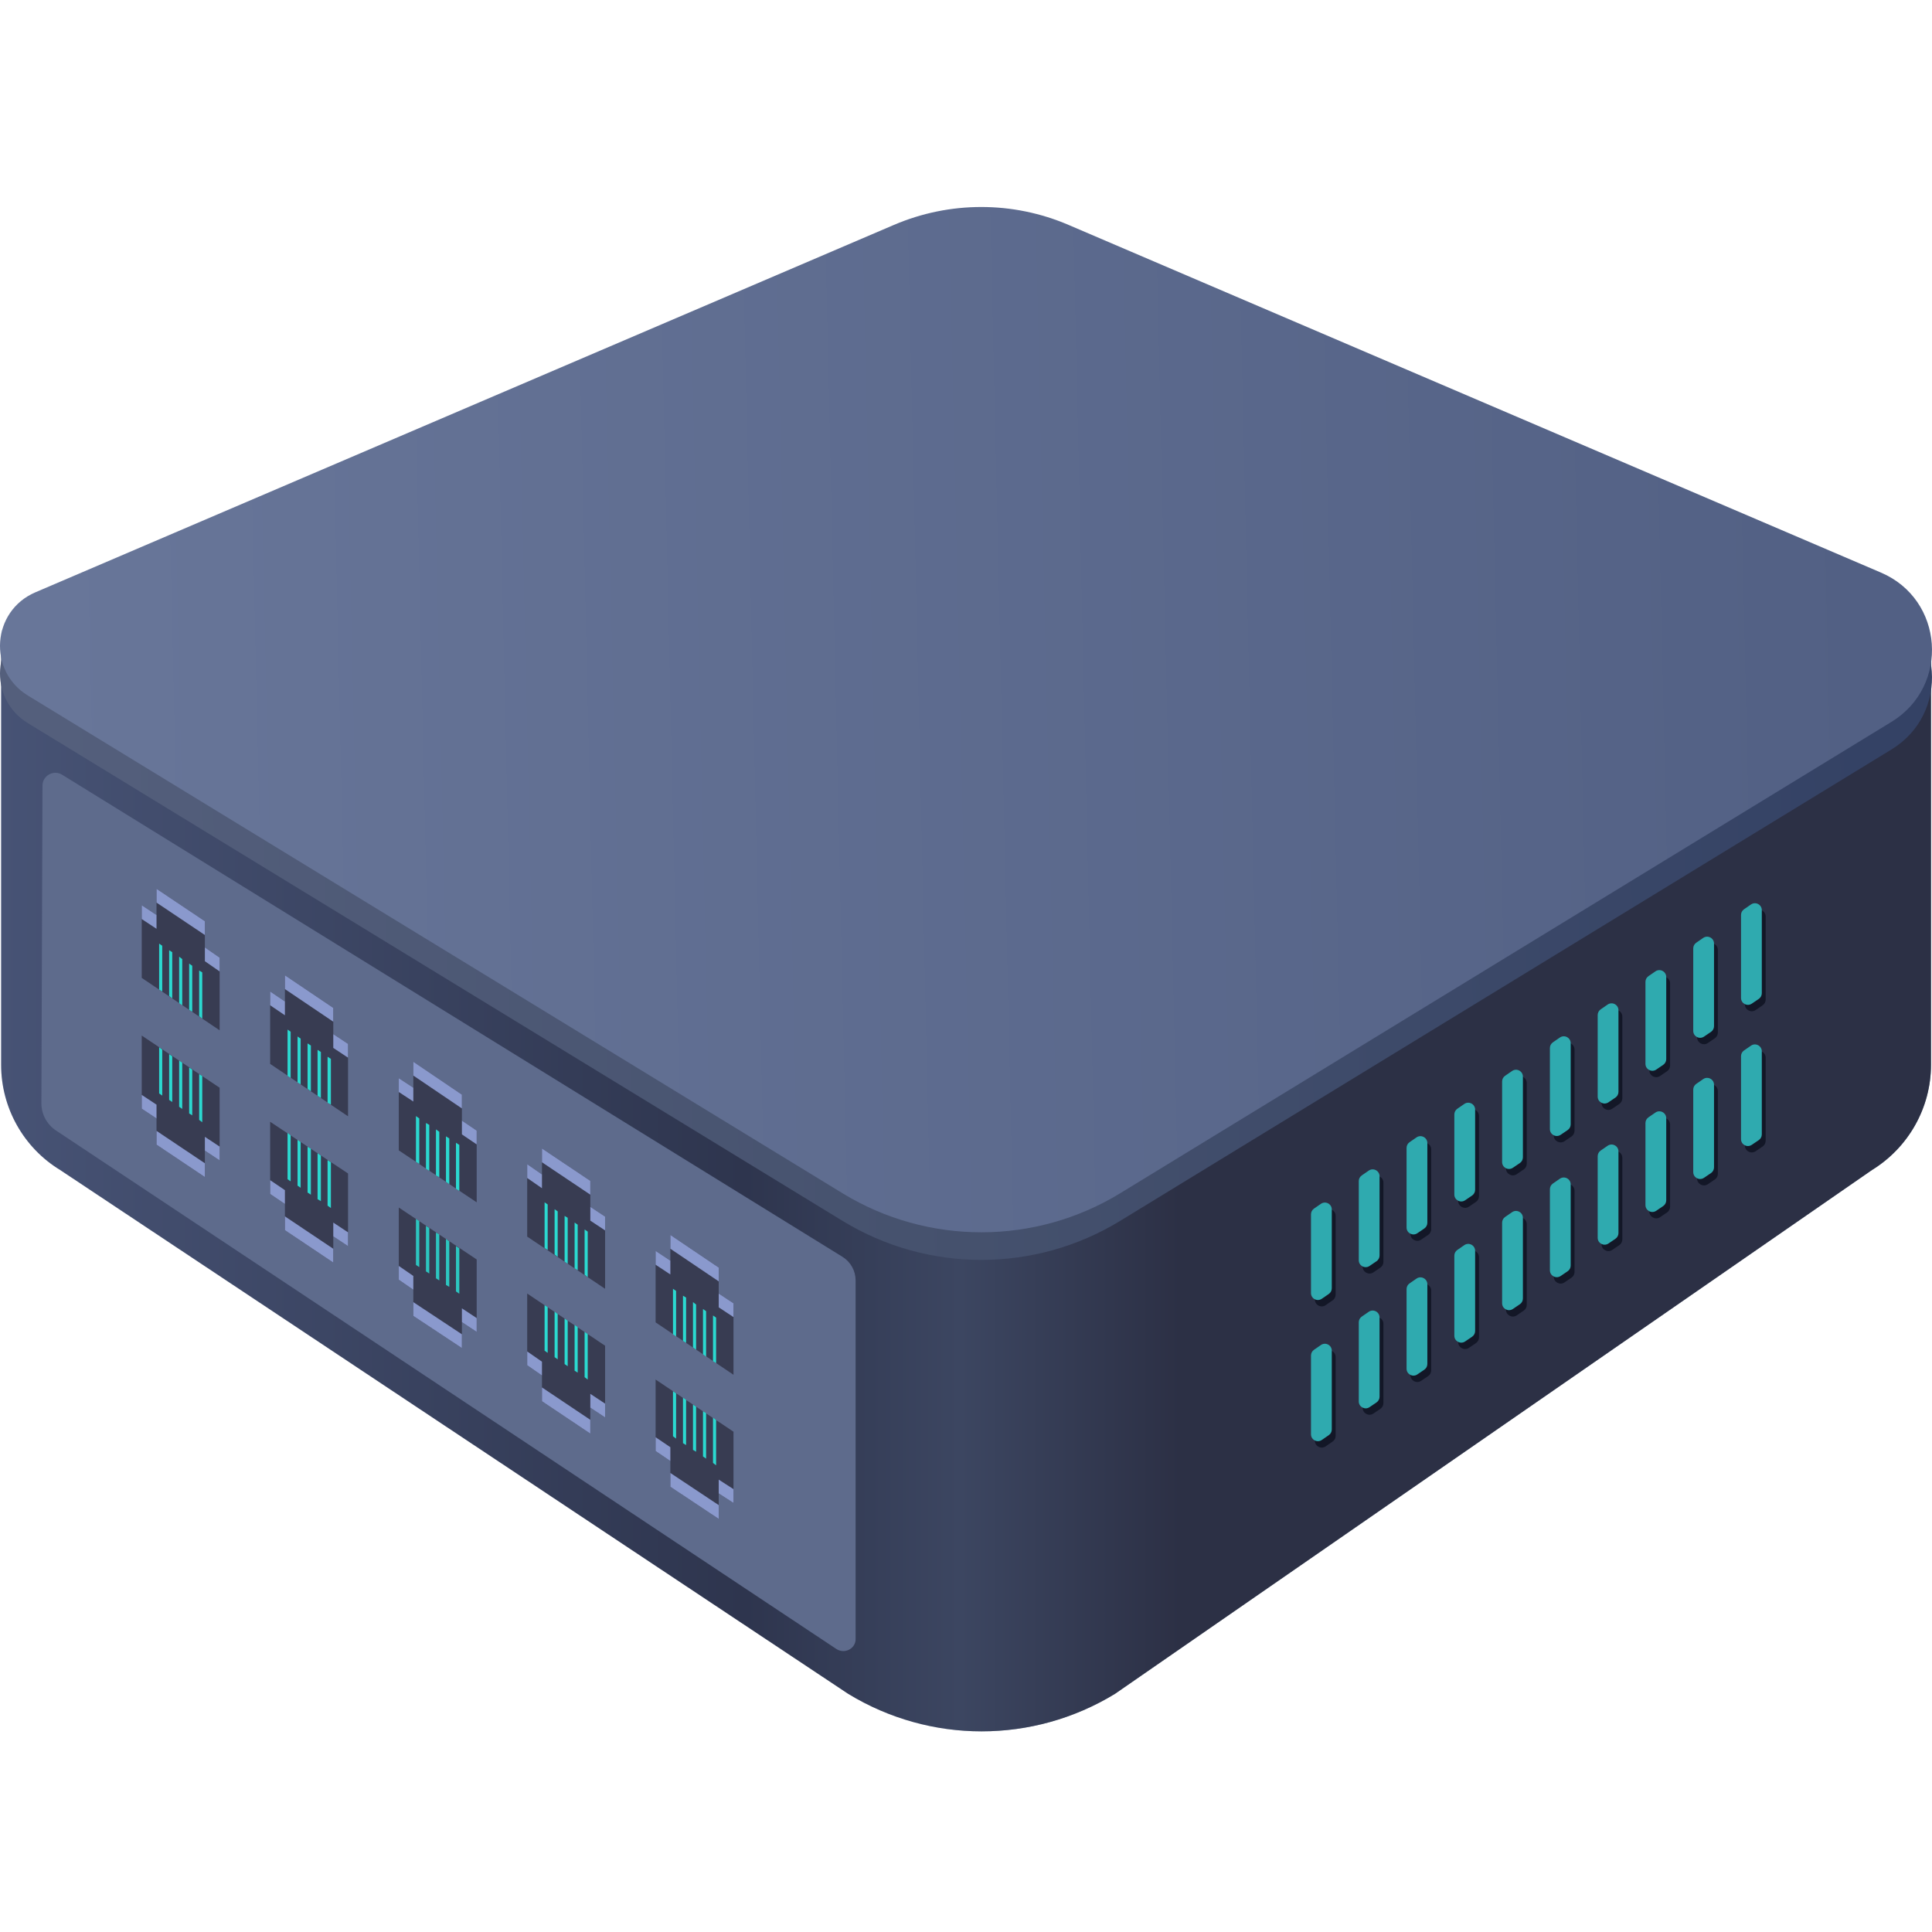 <svg width="140" height="140" viewBox="0 0 140 140" fill="none" xmlns="http://www.w3.org/2000/svg">
<path d="M0.082 45.676V77.166C0.082 80.282 1.71 83.173 4.358 84.783L61.469 122.747C67.407 126.365 74.851 126.365 80.789 122.747L135.65 84.783C138.298 83.156 139.926 80.265 139.926 77.166V46.369L0.082 45.676Z" fill="url(#paint0_linear)"/>
<path d="M0.082 46.369V77.166C0.082 80.282 1.71 83.173 4.358 84.783L61.469 122.747C67.407 126.366 74.851 126.366 80.789 122.747L135.65 84.783C138.298 83.156 139.926 80.265 139.926 77.166V46.369H0.082Z" fill="url(#paint1_linear)"/>
<path d="M137.069 54.306L81.153 88.48C74.99 92.236 67.234 92.236 61.071 88.48L2.021 52.402C-0.904 50.619 -0.593 46.274 2.558 44.924L64.776 18.298C68.827 16.567 73.397 16.567 77.431 18.298L136.29 43.487C140.86 45.426 141.31 51.71 137.069 54.306Z" fill="url(#paint2_linear)"/>
<path d="M137.069 52.306L81.153 86.48C74.99 90.236 67.234 90.236 61.071 86.48L2.021 50.402C-0.904 48.619 -0.593 44.274 2.558 42.924L64.776 16.298C68.827 14.567 73.397 14.567 77.431 16.298L136.29 41.487C140.86 43.426 141.31 49.71 137.069 52.306Z" fill="url(#paint3_linear)"/>
<path d="M95.279 98.687C95.279 98.523 95.36 98.369 95.495 98.275L96.001 97.927C96.333 97.698 96.785 97.935 96.785 98.338V104.048C96.785 104.212 96.704 104.366 96.569 104.46L96.063 104.809C95.731 105.037 95.279 104.8 95.279 104.397V98.687ZM98.741 102.017C98.741 102.418 99.19 102.656 99.522 102.431L100.028 102.088C100.165 101.995 100.247 101.84 100.247 101.674V95.932C100.247 95.529 99.795 95.291 99.463 95.52L98.957 95.869C98.822 95.963 98.741 96.116 98.741 96.281V102.017ZM102.203 99.645C102.203 100.046 102.652 100.284 102.984 100.059L103.49 99.716C103.627 99.623 103.71 99.468 103.71 99.302V93.525C103.71 93.123 103.257 92.885 102.926 93.114L102.42 93.463C102.284 93.556 102.203 93.71 102.203 93.874V99.645ZM105.666 97.256C105.666 97.657 106.114 97.895 106.446 97.67L106.952 97.327C107.09 97.234 107.172 97.079 107.172 96.913V91.102C107.172 90.699 106.72 90.462 106.388 90.69L105.882 91.039C105.747 91.133 105.666 91.287 105.666 91.451V97.256ZM109.128 94.902C109.128 95.303 109.577 95.541 109.909 95.316L110.415 94.972C110.552 94.879 110.634 94.725 110.634 94.559V88.713C110.634 88.31 110.182 88.073 109.85 88.301L109.344 88.65C109.209 88.744 109.128 88.897 109.128 89.062V94.902ZM112.59 92.513C112.59 92.914 113.039 93.152 113.371 92.927L113.877 92.584C114.014 92.49 114.096 92.335 114.096 92.17V86.289C114.096 85.886 113.644 85.649 113.313 85.878L112.807 86.227C112.671 86.32 112.59 86.474 112.59 86.638V92.513ZM116.053 90.159C116.053 90.56 116.501 90.797 116.833 90.572L117.339 90.229C117.477 90.136 117.559 89.981 117.559 89.815V83.9C117.559 83.497 117.107 83.26 116.775 83.489L116.269 83.838C116.134 83.931 116.053 84.085 116.053 84.249V90.159ZM119.515 87.787C119.515 88.188 119.964 88.426 120.296 88.201L120.802 87.858C120.939 87.764 121.021 87.609 121.021 87.444V81.494C121.021 81.091 120.569 80.854 120.237 81.082L119.731 81.431C119.596 81.525 119.515 81.679 119.515 81.843V87.787ZM122.977 85.398C122.977 85.799 123.426 86.037 123.758 85.812L124.264 85.469C124.401 85.375 124.483 85.22 124.483 85.055V79.07C124.483 78.667 124.031 78.43 123.7 78.659L123.193 79.008C123.058 79.101 122.977 79.255 122.977 79.419V85.398ZM126.656 76.584C126.52 76.677 126.44 76.831 126.44 76.996V83.009C126.44 83.41 126.888 83.648 127.22 83.423L127.726 83.079C127.864 82.986 127.946 82.831 127.946 82.666V76.647C127.946 76.244 127.494 76.006 127.162 76.235L126.656 76.584Z" fill="#131727"/>
<path d="M95.279 88.456C95.279 88.291 95.36 88.138 95.495 88.044L96.001 87.695C96.333 87.466 96.785 87.704 96.785 88.107V93.817C96.785 93.981 96.704 94.135 96.569 94.228L96.063 94.577C95.731 94.806 95.279 94.569 95.279 94.166V88.456ZM98.741 91.786C98.741 92.187 99.19 92.425 99.522 92.2L100.028 91.856C100.165 91.763 100.247 91.608 100.247 91.443V85.701C100.247 85.298 99.795 85.06 99.463 85.289L98.957 85.638C98.822 85.731 98.741 85.885 98.741 86.05V91.786ZM102.203 89.414C102.203 89.815 102.652 90.053 102.984 89.828L103.49 89.485C103.627 89.392 103.71 89.237 103.71 89.071V83.294C103.71 82.891 103.257 82.654 102.926 82.883L102.42 83.232C102.284 83.325 102.203 83.479 102.203 83.643V89.414ZM105.666 87.025C105.666 87.426 106.114 87.664 106.446 87.439L106.952 87.096C107.09 87.003 107.172 86.848 107.172 86.682V80.871C107.172 80.468 106.72 80.23 106.388 80.459L105.882 80.808C105.747 80.901 105.666 81.055 105.666 81.22V87.025ZM109.128 84.671C109.128 85.072 109.577 85.31 109.909 85.085L110.415 84.741C110.552 84.648 110.634 84.493 110.634 84.328V78.482C110.634 78.079 110.182 77.841 109.85 78.07L109.344 78.419C109.209 78.512 109.128 78.666 109.128 78.831V84.671ZM112.59 82.282C112.59 82.683 113.039 82.921 113.371 82.696L113.877 82.352C114.014 82.259 114.096 82.104 114.096 81.939V76.058C114.096 75.655 113.644 75.418 113.313 75.646L112.807 75.996C112.671 76.089 112.59 76.243 112.59 76.407V82.282ZM116.053 79.927C116.053 80.329 116.501 80.566 116.833 80.341L117.339 79.998C117.477 79.905 117.559 79.75 117.559 79.584V73.669C117.559 73.266 117.107 73.029 116.775 73.257L116.269 73.606C116.134 73.7 116.053 73.854 116.053 74.018V79.927ZM119.515 77.556C119.515 77.957 119.964 78.195 120.296 77.969L120.802 77.626C120.939 77.533 121.021 77.378 121.021 77.212V71.263C121.021 70.86 120.569 70.622 120.237 70.851L119.731 71.2C119.596 71.293 119.515 71.447 119.515 71.612V77.556ZM122.977 75.167C122.977 75.568 123.426 75.806 123.758 75.581L124.264 75.237C124.401 75.144 124.483 74.989 124.483 74.823V68.839C124.483 68.436 124.031 68.199 123.7 68.427L123.193 68.776C123.058 68.87 122.977 69.024 122.977 69.188V75.167ZM126.656 66.353C126.52 66.446 126.44 66.6 126.44 66.764V72.778C126.44 73.179 126.888 73.417 127.22 73.192L127.726 72.848C127.864 72.755 127.946 72.6 127.946 72.434V66.415C127.946 66.013 127.494 65.775 127.162 66.004L126.656 66.353Z" fill="#131727"/>
<path d="M95 98.224C95 98.059 95.081 97.906 95.216 97.812L95.722 97.463C96.054 97.234 96.506 97.472 96.506 97.875V103.585C96.506 103.749 96.425 103.903 96.29 103.996L95.784 104.345C95.452 104.574 95 104.337 95 103.934V98.224ZM98.462 101.554C98.462 101.955 98.911 102.193 99.243 101.968L99.749 101.624C99.886 101.531 99.968 101.376 99.968 101.211V95.469C99.968 95.066 99.516 94.828 99.185 95.057L98.678 95.406C98.543 95.499 98.462 95.653 98.462 95.818V101.554ZM101.925 99.182C101.925 99.583 102.373 99.821 102.705 99.596L103.211 99.253C103.349 99.16 103.431 99.005 103.431 98.839V93.062C103.431 92.659 102.979 92.422 102.647 92.651L102.141 93C102.005 93.093 101.925 93.247 101.925 93.411V99.182ZM105.387 96.793C105.387 97.194 105.836 97.432 106.168 97.207L106.674 96.864C106.811 96.771 106.893 96.616 106.893 96.45V90.639C106.893 90.236 106.441 89.998 106.109 90.227L105.603 90.576C105.468 90.669 105.387 90.823 105.387 90.988V96.793ZM108.849 94.439C108.849 94.84 109.298 95.078 109.63 94.853L110.136 94.509C110.273 94.416 110.355 94.261 110.355 94.096V88.25C110.355 87.847 109.903 87.609 109.572 87.838L109.065 88.187C108.93 88.28 108.849 88.434 108.849 88.599V94.439ZM112.312 92.05C112.312 92.451 112.76 92.689 113.092 92.463L113.598 92.12C113.736 92.027 113.818 91.872 113.818 91.707V85.826C113.818 85.423 113.366 85.186 113.034 85.414L112.528 85.763C112.392 85.857 112.312 86.011 112.312 86.175V92.05ZM115.774 89.695C115.774 90.096 116.223 90.334 116.555 90.109L117.061 89.766C117.198 89.673 117.28 89.518 117.28 89.352V83.437C117.28 83.034 116.828 82.797 116.496 83.025L115.99 83.374C115.855 83.468 115.774 83.622 115.774 83.786V89.695ZM119.236 87.324C119.236 87.725 119.685 87.963 120.017 87.737L120.523 87.394C120.66 87.301 120.742 87.146 120.742 86.98V81.031C120.742 80.628 120.29 80.39 119.958 80.619L119.452 80.968C119.317 81.061 119.236 81.215 119.236 81.38V87.324ZM122.699 84.935C122.699 85.336 123.147 85.574 123.479 85.348L123.985 85.005C124.122 84.912 124.205 84.757 124.205 84.591V78.607C124.205 78.204 123.752 77.967 123.421 78.195L122.915 78.544C122.779 78.638 122.699 78.792 122.699 78.956V84.935ZM126.377 76.121C126.242 76.214 126.161 76.368 126.161 76.532V82.546C126.161 82.947 126.609 83.185 126.941 82.959L127.448 82.616C127.585 82.523 127.667 82.368 127.667 82.202V76.183C127.667 75.781 127.215 75.543 126.883 75.772L126.377 76.121Z" fill="#2FAAAF"/>
<path d="M95 87.993C95 87.828 95.081 87.674 95.216 87.581L95.722 87.232C96.054 87.003 96.506 87.241 96.506 87.644V93.353C96.506 93.518 96.425 93.672 96.29 93.765L95.784 94.114C95.452 94.343 95 94.106 95 93.703V87.993ZM98.462 91.323C98.462 91.724 98.911 91.962 99.243 91.736L99.749 91.393C99.886 91.3 99.968 91.145 99.968 90.979V85.237C99.968 84.834 99.516 84.597 99.185 84.826L98.678 85.175C98.543 85.268 98.462 85.422 98.462 85.586V91.323ZM101.925 88.951C101.925 89.352 102.373 89.59 102.705 89.365L103.211 89.021C103.349 88.928 103.431 88.773 103.431 88.608V82.831C103.431 82.428 102.979 82.191 102.647 82.419L102.141 82.768C102.005 82.862 101.925 83.016 101.925 83.18V88.951ZM105.387 86.562C105.387 86.963 105.836 87.201 106.168 86.976L106.674 86.632C106.811 86.539 106.893 86.384 106.893 86.219V80.407C106.893 80.004 106.441 79.767 106.109 79.996L105.603 80.345C105.468 80.438 105.387 80.592 105.387 80.756V86.562ZM108.849 84.207C108.849 84.609 109.298 84.846 109.63 84.621L110.136 84.278C110.273 84.185 110.355 84.03 110.355 83.864V78.018C110.355 77.615 109.903 77.378 109.572 77.607L109.065 77.956C108.93 78.049 108.849 78.203 108.849 78.367V84.207ZM112.312 81.819C112.312 82.22 112.76 82.457 113.092 82.232L113.598 81.889C113.736 81.796 113.818 81.641 113.818 81.475V75.595C113.818 75.192 113.366 74.954 113.034 75.183L112.528 75.532C112.392 75.626 112.312 75.779 112.312 75.944V81.819ZM115.774 79.464C115.774 79.865 116.223 80.103 116.555 79.878L117.061 79.535C117.198 79.442 117.28 79.287 117.28 79.121V73.206C117.28 72.803 116.828 72.565 116.496 72.794L115.99 73.143C115.855 73.237 115.774 73.39 115.774 73.555V79.464ZM119.236 77.092C119.236 77.494 119.685 77.731 120.017 77.506L120.523 77.163C120.66 77.07 120.742 76.915 120.742 76.749V70.799C120.742 70.397 120.29 70.159 119.958 70.388L119.452 70.737C119.317 70.83 119.236 70.984 119.236 71.148V77.092ZM122.699 74.703C122.699 75.105 123.147 75.342 123.479 75.117L123.985 74.774C124.122 74.681 124.205 74.526 124.205 74.36V68.376C124.205 67.973 123.752 67.736 123.421 67.964L122.915 68.313C122.779 68.407 122.699 68.561 122.699 68.725V74.703ZM126.377 65.89C126.242 65.983 126.161 66.137 126.161 66.301V72.314C126.161 72.716 126.609 72.953 126.941 72.728L127.448 72.385C127.585 72.292 127.667 72.137 127.667 71.971V65.952C127.667 65.549 127.215 65.312 126.883 65.541L126.377 65.89Z" fill="#2FAAAF"/>
<path d="M60.619 119.5L4.133 81.97C3.434 81.537 3 80.78 3 79.96L3.078 56.931C3.078 56.204 3.885 55.755 4.505 56.142L61.038 91.067C61.643 91.438 62 92.088 62 92.784V118.742C62.031 119.438 61.24 119.887 60.619 119.5Z" fill="url(#paint4_linear)"/>
<path d="M52.081 93.735V91.853L48.577 89.488V91.353L47.507 90.645V95.824L53.152 99.621V94.442L52.081 93.735Z" fill="#383C52"/>
<path fill-rule="evenodd" clip-rule="evenodd" d="M52.081 91.853V92.853L48.577 90.488V89.488L52.081 91.853ZM48.577 91.353L47.507 90.645V91.645L48.577 92.353V91.353ZM52.081 93.735V94.735L53.152 95.442V94.442L52.081 93.735Z" fill="#8A99CD"/>
<path d="M49.492 97.17L49.717 97.308V94.028L49.492 93.89V97.17Z" fill="#2BD9D0"/>
<path d="M48.767 96.687L48.992 96.843V93.545L48.767 93.39V96.687Z" fill="#2BD9D0"/>
<path d="M50.217 97.637L50.442 97.809V94.53L50.217 94.357V97.637Z" fill="#2BD9D0"/>
<path d="M50.942 98.137L51.167 98.31V95.013L50.942 94.857V98.137Z" fill="#2BD9D0"/>
<path d="M51.667 95.324V98.638L51.892 98.776V95.479L51.667 95.324Z" fill="#2BD9D0"/>
<path d="M52.081 108.219V110.066L48.577 107.735V105.871L47.507 105.146V99.967L53.152 103.748V108.909L52.081 108.219Z" fill="#383C52"/>
<path fill-rule="evenodd" clip-rule="evenodd" d="M52.081 108.219V107.219L53.152 107.909V108.909L52.081 108.219ZM52.081 109.066V110.066L48.577 107.736V106.736L52.081 109.066ZM48.577 105.871V104.871L47.507 104.146V105.146L48.577 105.871Z" fill="#8A99CD"/>
<path d="M49.492 101.28L49.717 101.435V104.715L49.492 104.577V101.28Z" fill="#2BD9D0"/>
<path d="M48.767 100.813L48.992 100.968V104.248L48.767 104.076V100.813Z" fill="#2BD9D0"/>
<path d="M50.217 101.78L50.442 101.935V105.198L50.217 105.06V101.78Z" fill="#2BD9D0"/>
<path d="M50.942 102.263L51.167 102.401V105.698L50.942 105.542V102.263Z" fill="#2BD9D0"/>
<path d="M51.667 106.009V102.729L51.892 102.902V106.182L51.667 106.009Z" fill="#2BD9D0"/>
<path d="M42.777 87.452V85.57L39.273 83.222V85.104L38.203 84.362V89.61L43.847 93.39V88.16L42.777 87.452Z" fill="#383C52"/>
<path fill-rule="evenodd" clip-rule="evenodd" d="M42.777 85.57V86.57L39.273 84.222V83.222L42.777 85.57ZM39.273 85.104V86.104L38.203 85.362V84.362L39.273 85.104ZM42.777 87.452V88.452L43.847 89.16V88.16L42.777 87.452Z" fill="#8A99CD"/>
<path d="M40.188 90.904L40.412 91.077V87.78L40.188 87.624V90.904Z" fill="#2BD9D0"/>
<path d="M39.463 90.439L39.687 90.577V87.28L39.463 87.124V90.439Z" fill="#2BD9D0"/>
<path d="M40.913 91.423L41.138 91.579V88.247L40.913 88.109V91.423Z" fill="#2BD9D0"/>
<path d="M41.638 91.906L41.862 92.044V88.747L41.638 88.592V91.906Z" fill="#2BD9D0"/>
<path d="M42.363 89.092V92.372L42.588 92.544V89.247L42.363 89.092Z" fill="#2BD9D0"/>
<path d="M42.777 102.004V103.886L39.273 101.538V99.674L38.203 98.931V93.735L43.847 97.516V102.712L42.777 102.004Z" fill="#383C52"/>
<path fill-rule="evenodd" clip-rule="evenodd" d="M42.777 102.004V101.004L43.847 101.712V102.712L42.777 102.004ZM42.777 102.886V103.886L39.273 101.538V100.538L42.777 102.886ZM39.273 99.673V98.673L38.203 97.931V98.931L39.273 99.673Z" fill="#8A99CD"/>
<path d="M40.188 95.047L40.412 95.22V98.5L40.188 98.345V95.047Z" fill="#2BD9D0"/>
<path d="M39.463 94.581L39.687 94.719V98.033L39.463 97.878V94.581Z" fill="#2BD9D0"/>
<path d="M40.913 95.548L41.138 95.703V99L40.913 98.845V95.548Z" fill="#2BD9D0"/>
<path d="M41.638 96.013L41.862 96.168V99.465L41.638 99.327V96.013Z" fill="#2BD9D0"/>
<path d="M42.363 99.795V96.515L42.588 96.67V99.967L42.363 99.795Z" fill="#2BD9D0"/>
<path d="M33.472 81.203V79.322L29.951 76.939V78.821L28.898 78.13V83.361L34.543 87.124V81.928L33.472 81.203Z" fill="#383C52"/>
<path fill-rule="evenodd" clip-rule="evenodd" d="M33.472 79.322V80.322L29.951 77.939V76.939L33.472 79.322ZM29.951 78.821L28.898 78.13V79.13L29.951 79.821V78.821ZM33.472 81.203V82.203L34.543 82.928V81.928L33.472 81.203Z" fill="#8A99CD"/>
<path d="M30.866 84.689L31.107 84.844V81.513L30.866 81.375V84.689Z" fill="#2BD9D0"/>
<path d="M30.141 84.189L30.382 84.344V81.047L30.141 80.874V84.189Z" fill="#2BD9D0"/>
<path d="M31.591 85.173L31.832 85.311V82.014L31.591 81.841V85.173Z" fill="#2BD9D0"/>
<path d="M32.316 85.639L32.557 85.811V82.497L32.316 82.342V85.639Z" fill="#2BD9D0"/>
<path d="M33.041 82.808V86.14L33.283 86.296V82.964L33.041 82.808Z" fill="#2BD9D0"/>
<path d="M33.472 95.806V97.688L29.951 95.358V93.459L28.898 92.734V87.503L34.543 91.266V96.514L33.472 95.806Z" fill="#383C52"/>
<path fill-rule="evenodd" clip-rule="evenodd" d="M33.472 95.806V94.806L34.543 95.514V96.514L33.472 95.806ZM33.472 96.688V97.688L29.951 95.358V94.358L33.472 96.688ZM29.951 93.459V92.459L28.898 91.734V92.734L29.951 93.459Z" fill="#8A99CD"/>
<path d="M30.866 88.831L31.107 88.987V92.284L30.866 92.129V88.831Z" fill="#2CC6C0"/>
<path d="M30.141 88.331L30.382 88.486V91.818L30.141 91.663V88.331Z" fill="#2CC6C0"/>
<path d="M31.591 89.316L31.832 89.454V92.785L31.591 92.63V89.316Z" fill="#2CC6C0"/>
<path d="M32.316 89.781L32.557 89.953V93.251L32.316 93.112V89.781Z" fill="#2CC6C0"/>
<path d="M33.041 93.579V90.299L33.283 90.454V93.751L33.041 93.579Z" fill="#2CC6C0"/>
<path d="M24.151 74.936V73.037L20.646 70.672V72.571L19.576 71.846V77.094L25.221 80.891V75.644L24.151 74.936Z" fill="#383C52"/>
<path fill-rule="evenodd" clip-rule="evenodd" d="M24.151 73.037V74.037L20.646 71.672V70.672L24.151 73.037ZM20.646 72.571V73.571L19.576 72.846V71.846L20.646 72.571ZM24.151 74.936V75.936L25.221 76.644V75.644L24.151 74.936Z" fill="#8A99CD"/>
<path d="M21.561 78.439L21.786 78.577V75.263L21.561 75.107V78.439Z" fill="#2BD9D0"/>
<path d="M20.837 77.956L21.061 78.111V74.762L20.837 74.607V77.956Z" fill="#2BD9D0"/>
<path d="M22.287 78.905L22.528 79.078V75.763L22.287 75.608V78.905Z" fill="#2BD9D0"/>
<path d="M23.012 79.406L23.253 79.561V76.23L23.012 76.075V79.406Z" fill="#2BD9D0"/>
<path d="M23.737 76.575V79.906L23.978 80.044V76.73L23.737 76.575Z" fill="#2BD9D0"/>
<path d="M24.151 89.592V91.491L20.646 89.143V87.244L19.576 86.519V81.288L25.221 85.034V90.3L24.151 89.592Z" fill="#383C52"/>
<path fill-rule="evenodd" clip-rule="evenodd" d="M24.151 89.592V88.592L25.221 89.3V90.3L24.151 89.592ZM24.151 90.491V91.491L20.646 89.143V88.143L24.151 90.491ZM20.646 87.244V86.244L19.576 85.519V86.519L20.646 87.244Z" fill="#8A99CD"/>
<path d="M21.561 82.601L21.786 82.756V86.07L21.561 85.915V82.601Z" fill="#2BD9D0"/>
<path d="M20.837 82.1L21.061 82.273V85.605L20.837 85.449V82.1Z" fill="#2BD9D0"/>
<path d="M22.287 83.101L22.528 83.239V86.571L22.287 86.415V83.101Z" fill="#2BD9D0"/>
<path d="M23.012 83.568L23.253 83.74V87.037L23.012 86.899V83.568Z" fill="#2BD9D0"/>
<path d="M23.737 87.365V84.068L23.978 84.224V87.538L23.737 87.365Z" fill="#2BD9D0"/>
<path d="M14.846 68.653V66.754L11.342 64.406V66.305L10.271 65.597V70.862L15.916 74.66V69.395L14.846 68.653Z" fill="#383C52"/>
<path fill-rule="evenodd" clip-rule="evenodd" d="M14.846 66.754V67.754L11.342 65.406V64.406L14.846 66.754ZM11.342 66.305V67.305L10.271 66.597V65.597L11.342 66.305ZM14.846 68.653V69.653L15.916 70.395V69.395L14.846 68.653Z" fill="#8A99CD"/>
<path d="M12.257 72.174L12.481 72.346V68.998L12.257 68.859V72.174Z" fill="#2BD9D0"/>
<path d="M11.532 71.708L11.756 71.847V68.532L11.532 68.377V71.708Z" fill="#2BD9D0"/>
<path d="M12.982 72.692L13.206 72.848V69.499L12.982 69.326V72.692Z" fill="#2BD9D0"/>
<path d="M13.707 73.175L13.931 73.314V69.982L13.707 69.826V73.175Z" fill="#2BD9D0"/>
<path d="M14.432 70.327V73.641L14.656 73.814V70.465L14.432 70.327Z" fill="#2BD9D0"/>
<path d="M14.846 83.378V85.294L11.342 82.947V81.048L10.271 80.34V75.04L15.916 78.821V84.086L14.846 83.378Z" fill="#383C52"/>
<path fill-rule="evenodd" clip-rule="evenodd" d="M14.846 83.378V82.378L15.916 83.086V84.086L14.846 83.378ZM14.846 84.294V85.294L11.342 82.947V81.947L14.846 84.294ZM11.342 81.048V80.048L10.271 79.34V80.34L11.342 81.048Z" fill="#8A99CD"/>
<path d="M12.257 76.386L12.481 76.542V79.856L12.257 79.701V76.386Z" fill="#2BD9D0"/>
<path d="M11.532 75.886L11.756 76.059V79.39L11.532 79.235V75.886Z" fill="#2BD9D0"/>
<path d="M12.982 76.853L13.206 77.008V80.357L12.982 80.202V76.853Z" fill="#2BD9D0"/>
<path d="M13.707 77.353L13.931 77.509V80.823L13.707 80.685V77.353Z" fill="#2BD9D0"/>
<path d="M14.432 81.15V77.836L14.656 77.974V81.323L14.432 81.15Z" fill="#2BD9D0"/>
<defs>
<linearGradient id="paint0_linear" x1="8.203" y1="85.569" x2="131.885" y2="85.569" gradientUnits="userSpaceOnUse">
<stop stop-color="#E7EFF5"/>
<stop offset="0.257" stop-color="#C3C5D2"/>
<stop offset="0.335" stop-color="#C6C8D5"/>
<stop offset="0.4" stop-color="#CED3DD"/>
<stop offset="0.459" stop-color="#DDE4EC"/>
<stop offset="0.466" stop-color="#DFE6EE"/>
<stop offset="0.569" stop-color="#98A5B5"/>
<stop offset="0.995" stop-color="#7E8EA0"/>
</linearGradient>
<linearGradient id="paint1_linear" x1="-0.106" y1="85.915" x2="133.097" y2="85.915" gradientUnits="userSpaceOnUse">
<stop stop-color="#475375"/>
<stop offset="0.406" stop-color="#2E354E"/>
<stop offset="0.523" stop-color="#3C4661"/>
<stop offset="0.643" stop-color="#2C3045"/>
</linearGradient>
<linearGradient id="paint2_linear" x1="3.5" y1="48" x2="136" y2="45" gradientUnits="userSpaceOnUse">
<stop stop-color="#545F7C"/>
<stop offset="0.495" stop-color="#45516D"/>
<stop offset="0.995" stop-color="#344265"/>
</linearGradient>
<linearGradient id="paint3_linear" x1="3.5" y1="46" x2="136" y2="43" gradientUnits="userSpaceOnUse">
<stop stop-color="#687699"/>
<stop offset="0.995" stop-color="#526084"/>
</linearGradient>
<linearGradient id="paint4_linear" x1="4.898" y1="61.578" x2="32.01" y2="65.029" gradientUnits="userSpaceOnUse">
<stop stop-color="#5E6B8C"/>
</linearGradient>
</defs>
</svg>
